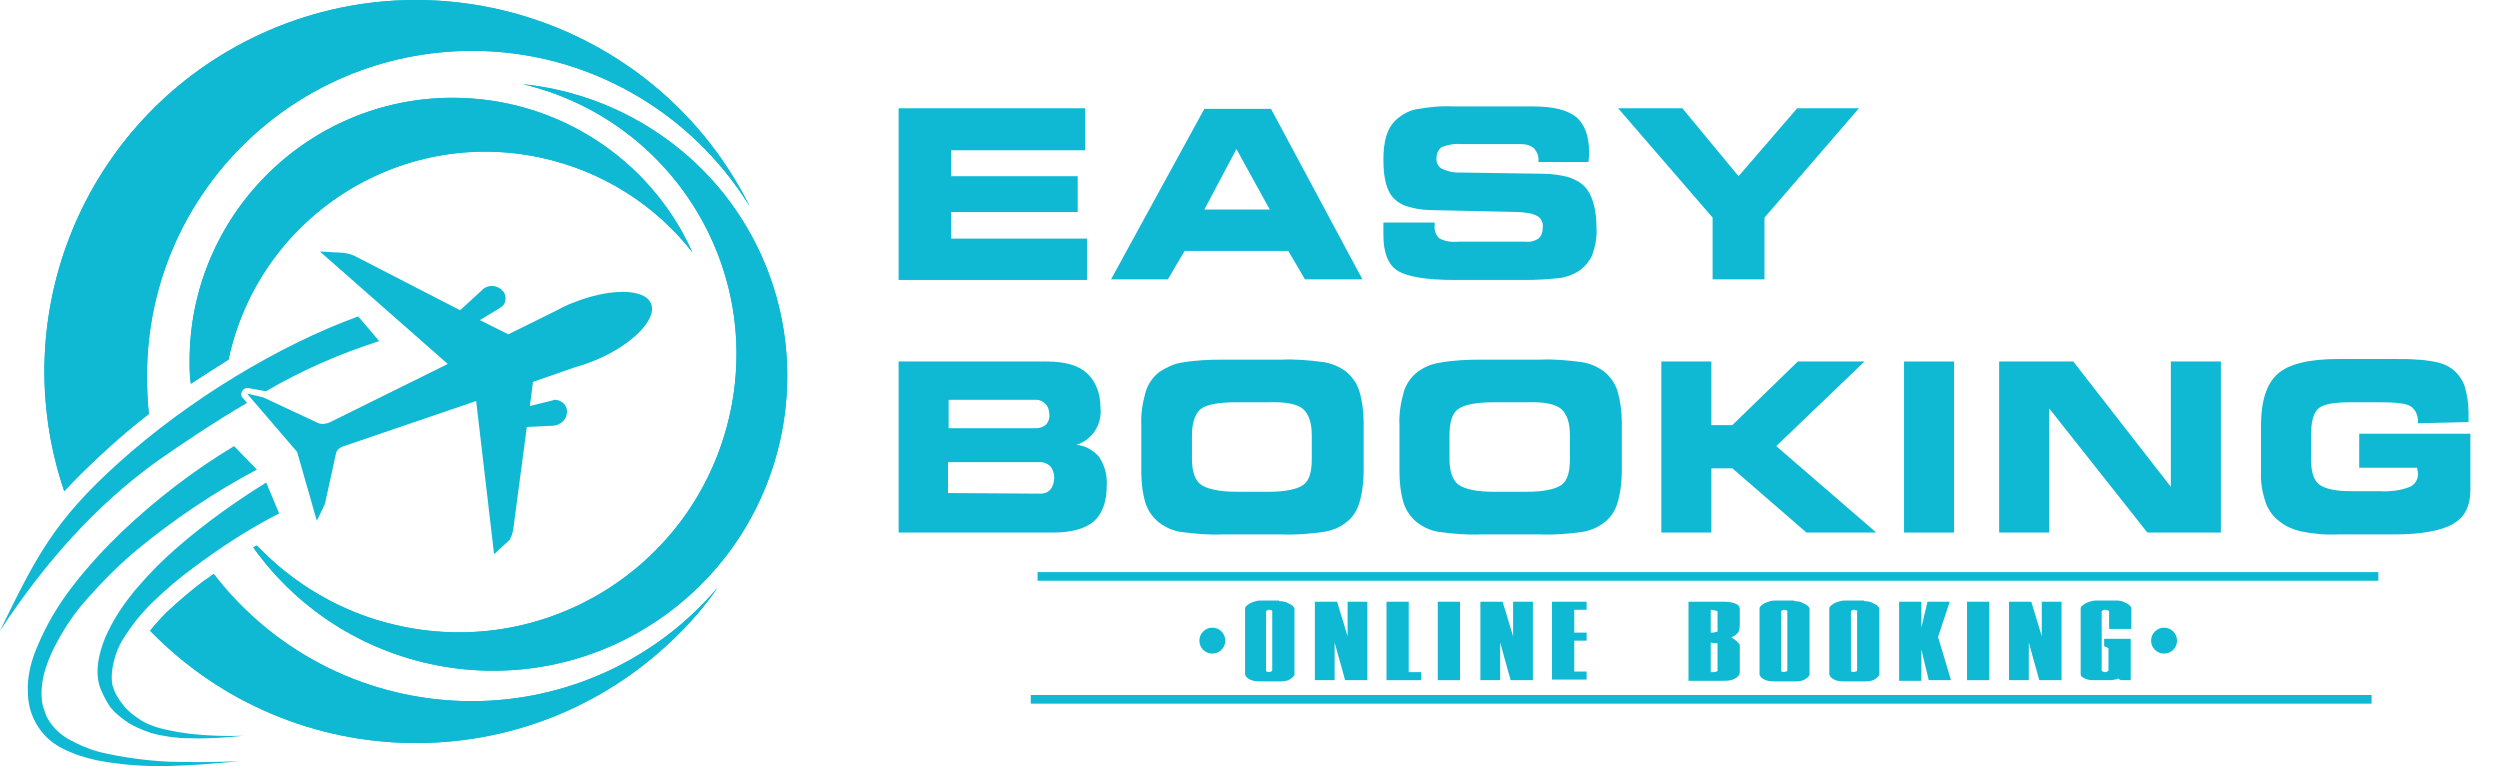 <svg width="124" height="38" viewBox="0 0 124 38" fill="none" xmlns="http://www.w3.org/2000/svg">
<g clip-path="url(#clip0)">
<path d="M53.822 7.453H47.175V8.74H53.454V10.517H47.175V11.834H53.914V13.886H44.571V5.37H53.822V7.453Z" fill="#0FB8D3"/>
<path d="M57.927 13.856H55.108L59.734 5.401H63.042L67.576 13.856H64.727L63.9 12.447H58.754L57.927 13.856ZM59.734 10.394H62.981L61.327 7.392L59.734 10.394Z" fill="#0FB8D3"/>
<path d="M68.617 11.038H71.16V11.191C71.129 11.436 71.221 11.681 71.405 11.834C71.711 11.987 72.048 12.018 72.385 11.987H75.632C75.877 12.018 76.123 11.957 76.306 11.834C76.459 11.711 76.521 11.497 76.521 11.283C76.551 11.068 76.459 10.854 76.276 10.731C76.153 10.67 76.031 10.609 75.877 10.578C75.663 10.547 75.448 10.517 75.265 10.517L71.191 10.425C70.762 10.425 70.333 10.394 69.935 10.272C69.628 10.21 69.353 10.057 69.138 9.843C68.771 9.475 68.617 8.832 68.617 7.913C68.617 7.515 68.648 7.117 68.771 6.718C68.862 6.412 69.016 6.167 69.23 5.953C69.506 5.707 69.812 5.524 70.18 5.432C70.823 5.309 71.466 5.248 72.11 5.279H76.061C77.041 5.279 77.746 5.462 78.175 5.799C78.604 6.167 78.818 6.749 78.818 7.545V7.729L78.787 8.036H76.306V8.005C76.337 7.76 76.245 7.545 76.092 7.362C75.908 7.208 75.694 7.147 75.448 7.147H72.477C72.14 7.117 71.803 7.178 71.497 7.3C71.344 7.423 71.252 7.607 71.252 7.821C71.221 8.036 71.313 8.219 71.466 8.342C71.711 8.464 71.987 8.556 72.263 8.556L76.521 8.618C76.95 8.618 77.348 8.679 77.746 8.771C78.052 8.863 78.359 9.016 78.573 9.23C78.971 9.628 79.186 10.333 79.186 11.313C79.216 11.773 79.124 12.232 78.971 12.661C78.818 12.998 78.542 13.304 78.236 13.488C77.96 13.641 77.654 13.764 77.317 13.794C76.766 13.856 76.184 13.886 75.632 13.886H72.171C70.762 13.886 69.812 13.733 69.322 13.427C68.832 13.121 68.617 12.508 68.617 11.65V11.405V11.038Z" fill="#0FB8D3"/>
<path d="M87.518 13.856H84.945V10.793L80.258 5.37H83.444L86.231 8.74L89.141 5.37H92.205L87.518 10.793V13.856Z" fill="#0FB8D3"/>
<path d="M52.26 26.415H44.571V17.93H51.892C52.811 17.93 53.485 18.114 53.914 18.512C54.343 18.91 54.588 19.492 54.588 20.289C54.649 21.085 54.159 21.82 53.393 22.065C53.822 22.096 54.251 22.341 54.526 22.678C54.802 23.107 54.925 23.597 54.894 24.087C54.894 24.884 54.679 25.466 54.281 25.833C53.883 26.201 53.178 26.415 52.26 26.415ZM51.402 21.238C51.586 21.238 51.739 21.177 51.892 21.054C52.014 20.901 52.076 20.718 52.045 20.534C52.045 20.35 51.984 20.166 51.861 20.044C51.739 19.921 51.586 19.829 51.402 19.829H47.052V21.238H51.402ZM51.616 24.485C51.8 24.485 51.984 24.424 52.106 24.271C52.229 24.118 52.29 23.903 52.29 23.689C52.29 23.505 52.229 23.291 52.106 23.137C51.984 23.015 51.8 22.923 51.616 22.923H47.021V24.455L51.616 24.485Z" fill="#0FB8D3"/>
<path d="M60.653 26.507C59.948 26.538 59.244 26.476 58.57 26.384C58.172 26.323 57.835 26.17 57.498 25.925C57.191 25.68 56.946 25.343 56.824 24.975C56.671 24.485 56.609 23.934 56.609 23.413V21.116C56.579 20.534 56.671 19.982 56.824 19.431C56.946 19.033 57.191 18.696 57.498 18.451C57.835 18.236 58.202 18.052 58.57 17.991C59.244 17.869 59.948 17.838 60.653 17.838H63.563C64.268 17.807 64.942 17.869 65.646 17.96C66.044 18.022 66.412 18.175 66.749 18.42C67.055 18.665 67.3 19.002 67.423 19.4C67.576 19.921 67.637 20.442 67.637 20.993V23.352C67.637 23.873 67.576 24.424 67.423 24.945C67.3 25.343 67.086 25.68 66.749 25.925C66.442 26.17 66.044 26.323 65.646 26.384C64.972 26.476 64.268 26.538 63.563 26.507H60.653ZM61.327 24.393H62.889C63.747 24.393 64.329 24.271 64.635 24.056C64.942 23.842 65.064 23.413 65.064 22.77V21.575C65.064 20.962 64.911 20.534 64.635 20.289C64.359 20.044 63.778 19.921 62.889 19.952H61.296C60.408 19.952 59.826 20.074 59.55 20.289C59.274 20.534 59.121 20.962 59.121 21.606V22.77C59.121 23.383 59.274 23.811 59.55 24.026C59.826 24.24 60.469 24.393 61.327 24.393Z" fill="#0FB8D3"/>
<path d="M73.457 26.507C72.753 26.538 72.048 26.476 71.374 26.384C70.976 26.323 70.639 26.17 70.302 25.925C69.996 25.68 69.751 25.343 69.628 24.975C69.475 24.485 69.414 23.934 69.414 23.413V21.116C69.383 20.534 69.475 19.982 69.628 19.431C69.751 19.033 69.996 18.696 70.302 18.451C70.639 18.206 71.007 18.052 71.405 17.991C72.079 17.869 72.783 17.838 73.457 17.838H76.368C77.072 17.807 77.746 17.869 78.451 17.96C78.849 18.022 79.216 18.175 79.553 18.42C79.86 18.665 80.105 19.002 80.227 19.4C80.38 19.921 80.442 20.442 80.442 20.993V23.352C80.442 23.873 80.38 24.424 80.227 24.945C80.105 25.343 79.89 25.68 79.553 25.925C79.247 26.17 78.849 26.323 78.481 26.384C77.807 26.476 77.103 26.538 76.398 26.507H73.457ZM74.131 24.393H75.694C76.551 24.393 77.133 24.271 77.44 24.056C77.746 23.842 77.868 23.413 77.868 22.77V21.575C77.868 20.962 77.715 20.534 77.44 20.289C77.164 20.044 76.582 19.921 75.694 19.952H74.101C73.212 19.952 72.63 20.074 72.324 20.289C72.018 20.503 71.895 20.962 71.895 21.606V22.77C71.895 23.383 72.048 23.811 72.324 24.026C72.661 24.271 73.243 24.393 74.131 24.393Z" fill="#0FB8D3"/>
<path d="M84.883 21.085H85.925L89.172 17.93H92.48L88.1 22.127L93.062 26.415H89.601L85.925 23.229H84.883V26.415H82.402V17.93H84.883V21.085Z" fill="#0FB8D3"/>
<path d="M96.922 26.415H94.441V17.93H96.922V26.415Z" fill="#0FB8D3"/>
<path d="M110.155 26.415H106.51L101.64 20.258V26.415H99.158V17.93H102.834L107.674 24.148V17.93H110.155V26.415Z" fill="#0FB8D3"/>
<path d="M119.927 20.993C119.958 20.656 119.835 20.35 119.59 20.166C119.376 20.013 118.855 19.952 118.059 19.952H116.619C115.761 19.952 115.24 20.044 114.995 20.258C114.75 20.472 114.628 20.901 114.628 21.606V22.77C114.628 23.383 114.75 23.811 115.026 24.026C115.302 24.24 115.823 24.363 116.619 24.363H118.059C118.549 24.393 119.07 24.332 119.529 24.148C119.805 24.026 119.958 23.75 119.927 23.444L119.897 23.229V23.199H117.017V21.514H122.531V24.302C122.531 25.098 122.255 25.649 121.673 25.986C121.091 26.323 120.111 26.507 118.733 26.507H115.976C115.332 26.538 114.72 26.477 114.107 26.354C113.739 26.262 113.372 26.109 113.066 25.864C112.729 25.619 112.484 25.251 112.361 24.884C112.208 24.393 112.116 23.903 112.147 23.383V21.085C112.147 19.89 112.422 19.033 112.974 18.543C113.525 18.052 114.536 17.807 115.976 17.807H118.733C119.192 17.807 119.59 17.807 119.897 17.838C120.172 17.838 120.448 17.899 120.693 17.93C121.061 17.991 121.398 18.114 121.704 18.359C121.949 18.573 122.164 18.88 122.255 19.186C122.378 19.615 122.439 20.044 122.439 20.472V20.748V20.932L119.927 20.993Z" fill="#0FB8D3"/>
<path d="M25.946 4.176C33.359 5.953 37.923 13.366 36.147 20.779C34.37 28.192 26.957 32.756 19.544 30.98C16.94 30.367 14.581 28.988 12.743 27.058C12.682 27.089 12.621 27.12 12.559 27.15C17.246 33.706 26.375 35.237 32.93 30.551C39.486 25.864 41.017 16.735 36.33 10.18C33.91 6.81 30.112 4.605 25.946 4.176Z" fill="#0FB8D3"/>
<path d="M22.454 4.85C15.255 4.85 9.404 10.701 9.404 17.899C9.404 18.298 9.404 18.665 9.466 19.033C10.078 18.635 10.691 18.236 11.334 17.838C12.835 10.793 19.789 6.29 26.834 7.821C29.806 8.464 32.471 10.119 34.339 12.508C32.226 7.821 27.57 4.85 22.454 4.85Z" fill="#0FB8D3"/>
<path d="M23.404 34.778C18.38 34.778 13.662 32.45 10.599 28.468C10.446 28.59 10.262 28.713 10.078 28.835C9.435 29.325 8.822 29.846 8.24 30.397C7.934 30.704 7.689 30.98 7.444 31.286C14.551 38.576 26.191 38.73 33.482 31.623C34.278 30.857 34.983 30.03 35.595 29.142C32.563 32.725 28.09 34.778 23.404 34.778Z" fill="#0FB8D3"/>
<path d="M5.238 22.341C5.912 21.728 6.617 21.116 7.382 20.534C7.321 19.921 7.291 19.278 7.291 18.634C7.291 9.72 14.52 2.522 23.434 2.522C29.04 2.522 34.247 5.462 37.188 10.241C32.654 1.143 21.596 -2.594 12.467 1.909C4.166 6.014 0.214 15.602 3.186 24.363C3.768 23.72 4.442 23.076 5.238 22.341Z" fill="#0FB8D3"/>
<path d="M25.946 4.176C33.359 5.953 37.923 13.366 36.147 20.779C34.37 28.192 26.957 32.756 19.544 30.98C16.94 30.367 14.581 28.988 12.743 27.058C12.682 27.089 12.621 27.12 12.559 27.15C17.246 33.706 26.375 35.237 32.93 30.551C39.486 25.864 41.017 16.735 36.33 10.18C33.91 6.81 30.112 4.605 25.946 4.176Z" fill="#0FB8D3"/>
<path d="M22.454 4.85C15.255 4.85 9.404 10.701 9.404 17.899C9.404 18.298 9.404 18.665 9.466 19.033C10.078 18.635 10.691 18.236 11.334 17.838C12.835 10.793 19.789 6.29 26.834 7.821C29.806 8.464 32.471 10.119 34.339 12.508C32.226 7.821 27.57 4.85 22.454 4.85Z" fill="#0FB8D3"/>
<path d="M23.404 34.778C18.38 34.778 13.662 32.45 10.599 28.468C10.446 28.59 10.262 28.713 10.078 28.835C9.435 29.325 8.822 29.846 8.24 30.397C7.934 30.704 7.689 30.98 7.444 31.286C14.551 38.576 26.191 38.73 33.482 31.623C34.278 30.857 34.983 30.03 35.595 29.142C32.563 32.725 28.09 34.778 23.404 34.778Z" fill="#0FB8D3"/>
<path d="M5.238 22.341C5.912 21.728 6.617 21.116 7.382 20.534C7.321 19.921 7.291 19.278 7.291 18.634C7.291 9.72 14.52 2.522 23.434 2.522C29.04 2.522 34.247 5.462 37.188 10.241C32.654 1.143 21.596 -2.594 12.467 1.909C4.166 6.014 0.214 15.602 3.186 24.363C3.768 23.72 4.442 23.076 5.238 22.341Z" fill="#0FB8D3"/>
<path d="M12.743 23.291C10.66 24.393 8.7 25.711 6.862 27.212C5.973 27.947 5.177 28.743 4.411 29.601C3.645 30.428 3.033 31.378 2.542 32.419C2.328 32.909 2.144 33.43 2.083 33.981C2.052 34.257 2.052 34.502 2.083 34.778C2.114 35.023 2.206 35.268 2.297 35.513C2.542 36.003 2.91 36.371 3.37 36.647C3.86 36.922 4.35 37.137 4.901 37.29C6.035 37.565 7.199 37.719 8.363 37.78C9.527 37.81 10.721 37.81 11.886 37.749C10.721 37.872 9.527 37.964 8.363 37.994C7.168 38.025 6.004 37.933 4.84 37.719C4.258 37.596 3.676 37.412 3.125 37.137C2.236 36.708 1.624 35.881 1.44 34.931C1.378 34.625 1.378 34.288 1.378 33.981C1.409 33.369 1.562 32.756 1.807 32.174C2.267 31.041 2.879 29.999 3.645 29.019C4.38 28.069 5.208 27.181 6.065 26.354C7.75 24.761 9.619 23.321 11.61 22.127L12.743 23.291Z" fill="#0FB8D3"/>
<path d="M13.846 25.466C12.345 26.231 10.936 27.15 9.588 28.161C8.914 28.651 8.271 29.203 7.658 29.785C7.045 30.367 6.525 31.01 6.096 31.715C5.881 32.052 5.728 32.45 5.636 32.848C5.544 33.216 5.514 33.614 5.575 33.981C5.636 34.165 5.698 34.349 5.79 34.502L5.943 34.747L6.127 34.992C6.372 35.299 6.709 35.544 7.045 35.758C7.413 35.973 7.811 36.095 8.21 36.187L8.516 36.248L8.822 36.31C9.037 36.34 9.251 36.371 9.465 36.401C10.323 36.493 11.181 36.524 12.069 36.493C11.211 36.585 10.323 36.647 9.435 36.616C9.22 36.616 8.975 36.616 8.792 36.585L8.455 36.555L8.118 36.493C7.658 36.432 7.229 36.279 6.831 36.095C6.402 35.911 6.035 35.636 5.698 35.329L5.453 35.054L5.269 34.747C5.146 34.533 5.054 34.319 4.962 34.104C4.809 33.645 4.809 33.154 4.901 32.664C4.993 32.205 5.146 31.745 5.361 31.316C5.759 30.489 6.28 29.754 6.892 29.05C7.474 28.376 8.118 27.732 8.792 27.15C10.17 25.956 11.671 24.884 13.203 23.934L13.846 25.466Z" fill="#0FB8D3"/>
<path d="M12.039 19.737C11.947 19.645 11.947 19.492 12.008 19.4C12.069 19.308 12.161 19.247 12.253 19.247H12.314L13.142 19.4C13.142 19.4 13.172 19.4 13.203 19.4C14.979 18.359 16.879 17.532 18.808 16.919L17.767 15.694C13.877 17.103 9.343 19.829 5.851 22.984C2.696 25.833 1.807 27.579 0 31.286C2.236 27.886 4.779 25.037 7.811 22.862C8.945 22.065 10.538 20.993 12.253 19.982L12.039 19.737Z" fill="#0FB8D3"/>
<path d="M28.335 15.05C28.243 15.081 28.182 15.112 28.121 15.142C27.968 15.204 27.845 15.265 27.692 15.357L25.211 16.582L23.802 15.878L24.812 15.265C25.088 15.112 25.149 14.775 24.996 14.499C24.966 14.469 24.966 14.438 24.935 14.438C24.69 14.132 24.23 14.101 23.955 14.346L23.924 14.377L22.821 15.387L17.583 12.692C17.399 12.6 17.216 12.569 17.032 12.539L15.868 12.477L22.209 18.052L16.389 20.932C16.205 21.024 15.99 21.055 15.806 20.993L13.05 19.707L12.253 19.523L14.673 22.341C14.704 22.372 14.704 22.402 14.734 22.402L15.715 25.833L16.113 25.006L16.664 22.494C16.695 22.341 16.817 22.219 16.971 22.157L23.618 19.89L24.506 27.487L25.272 26.783C25.364 26.63 25.425 26.446 25.456 26.262L26.13 21.177L27.447 21.116C27.845 21.085 28.151 20.748 28.121 20.381V20.35C28.09 20.044 27.814 19.829 27.508 19.829C27.478 19.829 27.447 19.829 27.416 19.86L26.283 20.136L26.436 18.941L28.55 18.206C28.887 18.114 29.224 17.991 29.53 17.869C31.368 17.103 32.624 15.816 32.287 15.05C31.95 14.285 30.204 14.285 28.335 15.05Z" fill="#0FB8D3"/>
<path d="M63.441 29.815C63.624 29.815 63.778 29.846 63.931 29.938C64.084 29.999 64.176 30.091 64.206 30.183V30.214V30.244V33.4C64.206 33.43 64.206 33.43 64.206 33.461C64.206 33.491 64.206 33.491 64.176 33.522C64.145 33.583 64.053 33.645 63.961 33.706C63.869 33.767 63.686 33.798 63.471 33.798H63.349H62.491C62.276 33.798 62.123 33.767 62.001 33.706C61.878 33.645 61.817 33.583 61.786 33.522C61.786 33.491 61.756 33.491 61.756 33.461C61.756 33.43 61.756 33.43 61.756 33.4V30.214V30.183V30.152C61.786 30.061 61.878 29.999 62.031 29.907C62.185 29.846 62.338 29.785 62.522 29.785H62.644H63.441V29.815ZM63.073 30.275C63.042 30.275 63.012 30.244 62.95 30.244C62.92 30.244 62.889 30.244 62.858 30.275C62.828 30.275 62.797 30.305 62.797 30.336V33.246C62.797 33.277 62.797 33.308 62.828 33.308C62.858 33.308 62.889 33.338 62.92 33.338C62.95 33.338 63.012 33.308 63.042 33.308C63.073 33.308 63.103 33.277 63.103 33.246V30.336C63.103 30.305 63.103 30.275 63.073 30.275Z" fill="#0FB8D3"/>
<path d="M66.841 31.561V29.846H66.963H67.821V33.736H67.698H66.718L66.197 31.868V33.736H66.075H65.217V29.846H65.34H66.32L66.841 31.561Z" fill="#0FB8D3"/>
<path d="M69.873 33.338H70.486V33.736H70.364H68.771V29.846H68.893H69.873V33.338Z" fill="#0FB8D3"/>
<path d="M72.416 29.846V33.736H72.293H71.313V29.846H71.436H72.416Z" fill="#0FB8D3"/>
<path d="M75.05 31.561V29.846H75.173H76.031V33.736H75.908H74.928L74.407 31.868V33.736H74.284H73.427V29.846H73.549H74.53L75.05 31.561Z" fill="#0FB8D3"/>
<path d="M78.696 31.378V31.776H78.083V33.308H78.696V33.706H78.573H76.98V29.846H77.103H78.696V30.244H78.083V31.378H78.696Z" fill="#0FB8D3"/>
<path d="M83.781 29.846H83.903H85.527C85.741 29.846 85.925 29.877 86.078 29.938C86.231 29.999 86.293 30.091 86.293 30.214V31.01C86.293 31.133 86.262 31.224 86.231 31.347C86.17 31.439 86.047 31.531 85.864 31.623C85.894 31.623 85.925 31.623 85.925 31.653C85.956 31.653 85.986 31.684 85.986 31.684C86.017 31.715 86.078 31.745 86.109 31.776C86.139 31.806 86.17 31.837 86.201 31.868C86.231 31.898 86.231 31.898 86.262 31.929C86.262 31.96 86.293 31.96 86.293 31.99V33.338C86.293 33.461 86.231 33.553 86.078 33.645C85.925 33.736 85.772 33.767 85.527 33.767H85.404H83.75V29.846H83.781ZM85.067 30.275C85.006 30.275 84.945 30.244 84.853 30.244V31.378C84.853 31.378 84.853 31.378 84.883 31.378C84.883 31.378 84.883 31.378 84.914 31.378C84.975 31.378 85.037 31.378 85.098 31.347C85.159 31.347 85.19 31.316 85.19 31.316V30.336C85.19 30.305 85.159 30.305 85.067 30.275ZM84.914 33.338C84.945 33.338 84.945 33.338 84.975 33.338C85.037 33.338 85.098 33.338 85.128 33.307C85.159 33.307 85.19 33.277 85.19 33.277V31.929C85.19 31.898 85.159 31.898 85.098 31.898C85.037 31.898 84.975 31.898 84.853 31.868V33.338C84.883 33.338 84.883 33.338 84.914 33.338Z" fill="#0FB8D3"/>
<path d="M88.988 29.815C89.172 29.815 89.325 29.846 89.478 29.938C89.632 29.999 89.723 30.091 89.754 30.183V30.214V30.244V33.4C89.754 33.43 89.754 33.43 89.754 33.461C89.754 33.491 89.754 33.491 89.723 33.522C89.693 33.583 89.601 33.645 89.509 33.706C89.417 33.767 89.233 33.798 89.019 33.798H88.896H88.008C87.793 33.798 87.61 33.767 87.518 33.706C87.395 33.645 87.334 33.583 87.303 33.522C87.303 33.491 87.273 33.491 87.273 33.461C87.273 33.43 87.273 33.43 87.273 33.4V30.214V30.183V30.152C87.303 30.061 87.395 29.999 87.549 29.907C87.702 29.846 87.855 29.785 88.039 29.785H88.161H88.988V29.815ZM88.621 30.275C88.59 30.275 88.559 30.244 88.498 30.244C88.467 30.244 88.437 30.244 88.406 30.275C88.376 30.275 88.345 30.305 88.345 30.336V33.246C88.345 33.277 88.345 33.308 88.376 33.308C88.406 33.308 88.437 33.338 88.467 33.338C88.498 33.338 88.559 33.308 88.59 33.308C88.621 33.308 88.651 33.277 88.651 33.246V30.336C88.651 30.305 88.651 30.275 88.621 30.275Z" fill="#0FB8D3"/>
<path d="M92.45 29.815C92.633 29.815 92.787 29.846 92.94 29.938C93.093 29.999 93.185 30.091 93.215 30.183V30.214V30.244V33.4C93.215 33.43 93.215 33.43 93.215 33.461C93.215 33.491 93.215 33.491 93.185 33.522C93.154 33.583 93.062 33.645 92.97 33.706C92.879 33.767 92.695 33.798 92.48 33.798H92.358H91.469C91.255 33.798 91.071 33.767 90.979 33.706C90.857 33.645 90.795 33.583 90.765 33.522C90.765 33.491 90.734 33.491 90.734 33.461C90.734 33.43 90.734 33.43 90.734 33.4V30.214V30.183V30.152C90.765 30.061 90.857 29.999 91.01 29.907C91.163 29.846 91.316 29.785 91.5 29.785H91.623H92.45V29.815ZM92.082 30.275C92.051 30.275 92.021 30.244 91.96 30.244C91.929 30.244 91.898 30.244 91.868 30.275C91.837 30.275 91.806 30.305 91.806 30.336V33.246C91.806 33.277 91.806 33.308 91.837 33.308C91.868 33.308 91.898 33.338 91.929 33.338C91.96 33.338 92.021 33.308 92.051 33.308C92.082 33.308 92.113 33.277 92.113 33.246V30.336C92.143 30.305 92.113 30.275 92.082 30.275Z" fill="#0FB8D3"/>
<path d="M95.299 32.205V33.767H95.176H94.196V29.846H94.318H95.299V31.133L95.605 29.846H95.727H96.708L96.126 31.592L96.769 33.736H96.646H95.666L95.299 32.205Z" fill="#0FB8D3"/>
<path d="M98.668 29.846V33.736H98.546H97.565V29.846H97.688H98.668Z" fill="#0FB8D3"/>
<path d="M101.272 31.561V29.846H101.394H102.252V33.736H102.13H101.149L100.629 31.868V33.736H100.506H99.648V29.846H99.771H100.751L101.272 31.561Z" fill="#0FB8D3"/>
<path d="M104.887 33.706C104.795 33.736 104.703 33.736 104.611 33.736H104.58H104.55H104.427H103.937C103.937 33.736 103.906 33.736 103.876 33.736C103.845 33.736 103.845 33.736 103.814 33.736C103.661 33.736 103.508 33.706 103.386 33.645C103.263 33.583 103.202 33.522 103.202 33.461V30.214V30.183V30.152C103.232 30.061 103.324 29.999 103.477 29.907C103.631 29.846 103.784 29.785 103.968 29.785H104.09H104.948C105.132 29.785 105.285 29.815 105.438 29.907C105.591 29.969 105.683 30.061 105.714 30.152V30.183V30.214V31.194H105.591H104.611V30.336C104.611 30.305 104.58 30.275 104.55 30.275C104.519 30.275 104.488 30.244 104.427 30.244C104.396 30.244 104.335 30.244 104.305 30.275C104.274 30.275 104.243 30.305 104.243 30.336V33.246C104.243 33.277 104.274 33.308 104.305 33.308C104.335 33.308 104.366 33.338 104.396 33.338C104.427 33.338 104.488 33.338 104.519 33.308C104.55 33.277 104.58 33.277 104.58 33.246V32.144L104.366 32.052V31.684H104.488H105.683V33.736H105.561H105.193L105.04 33.645C105.04 33.675 104.978 33.706 104.887 33.706Z" fill="#0FB8D3"/>
<path d="M107.337 32.419C107.693 32.419 107.981 32.131 107.981 31.776C107.981 31.421 107.693 31.133 107.337 31.133C106.982 31.133 106.694 31.421 106.694 31.776C106.694 32.131 106.982 32.419 107.337 32.419Z" fill="#0FB8D3"/>
<path d="M60.132 32.419C60.487 32.419 60.775 32.131 60.775 31.776C60.775 31.421 60.487 31.133 60.132 31.133C59.777 31.133 59.489 31.421 59.489 31.776C59.489 32.131 59.777 32.419 60.132 32.419Z" fill="#0FB8D3"/>
<path d="M117.967 28.376H51.463V28.805H117.967V28.376Z" fill="#0FB8D3"/>
<path d="M117.63 34.472H51.126V34.901H117.63V34.472Z" fill="#0FB8D3"/>
</g>
<defs>
<clipPath id="clip0">
<rect width="123.243" height="38" fill="white"/>
</clipPath>
</defs>
</svg>

